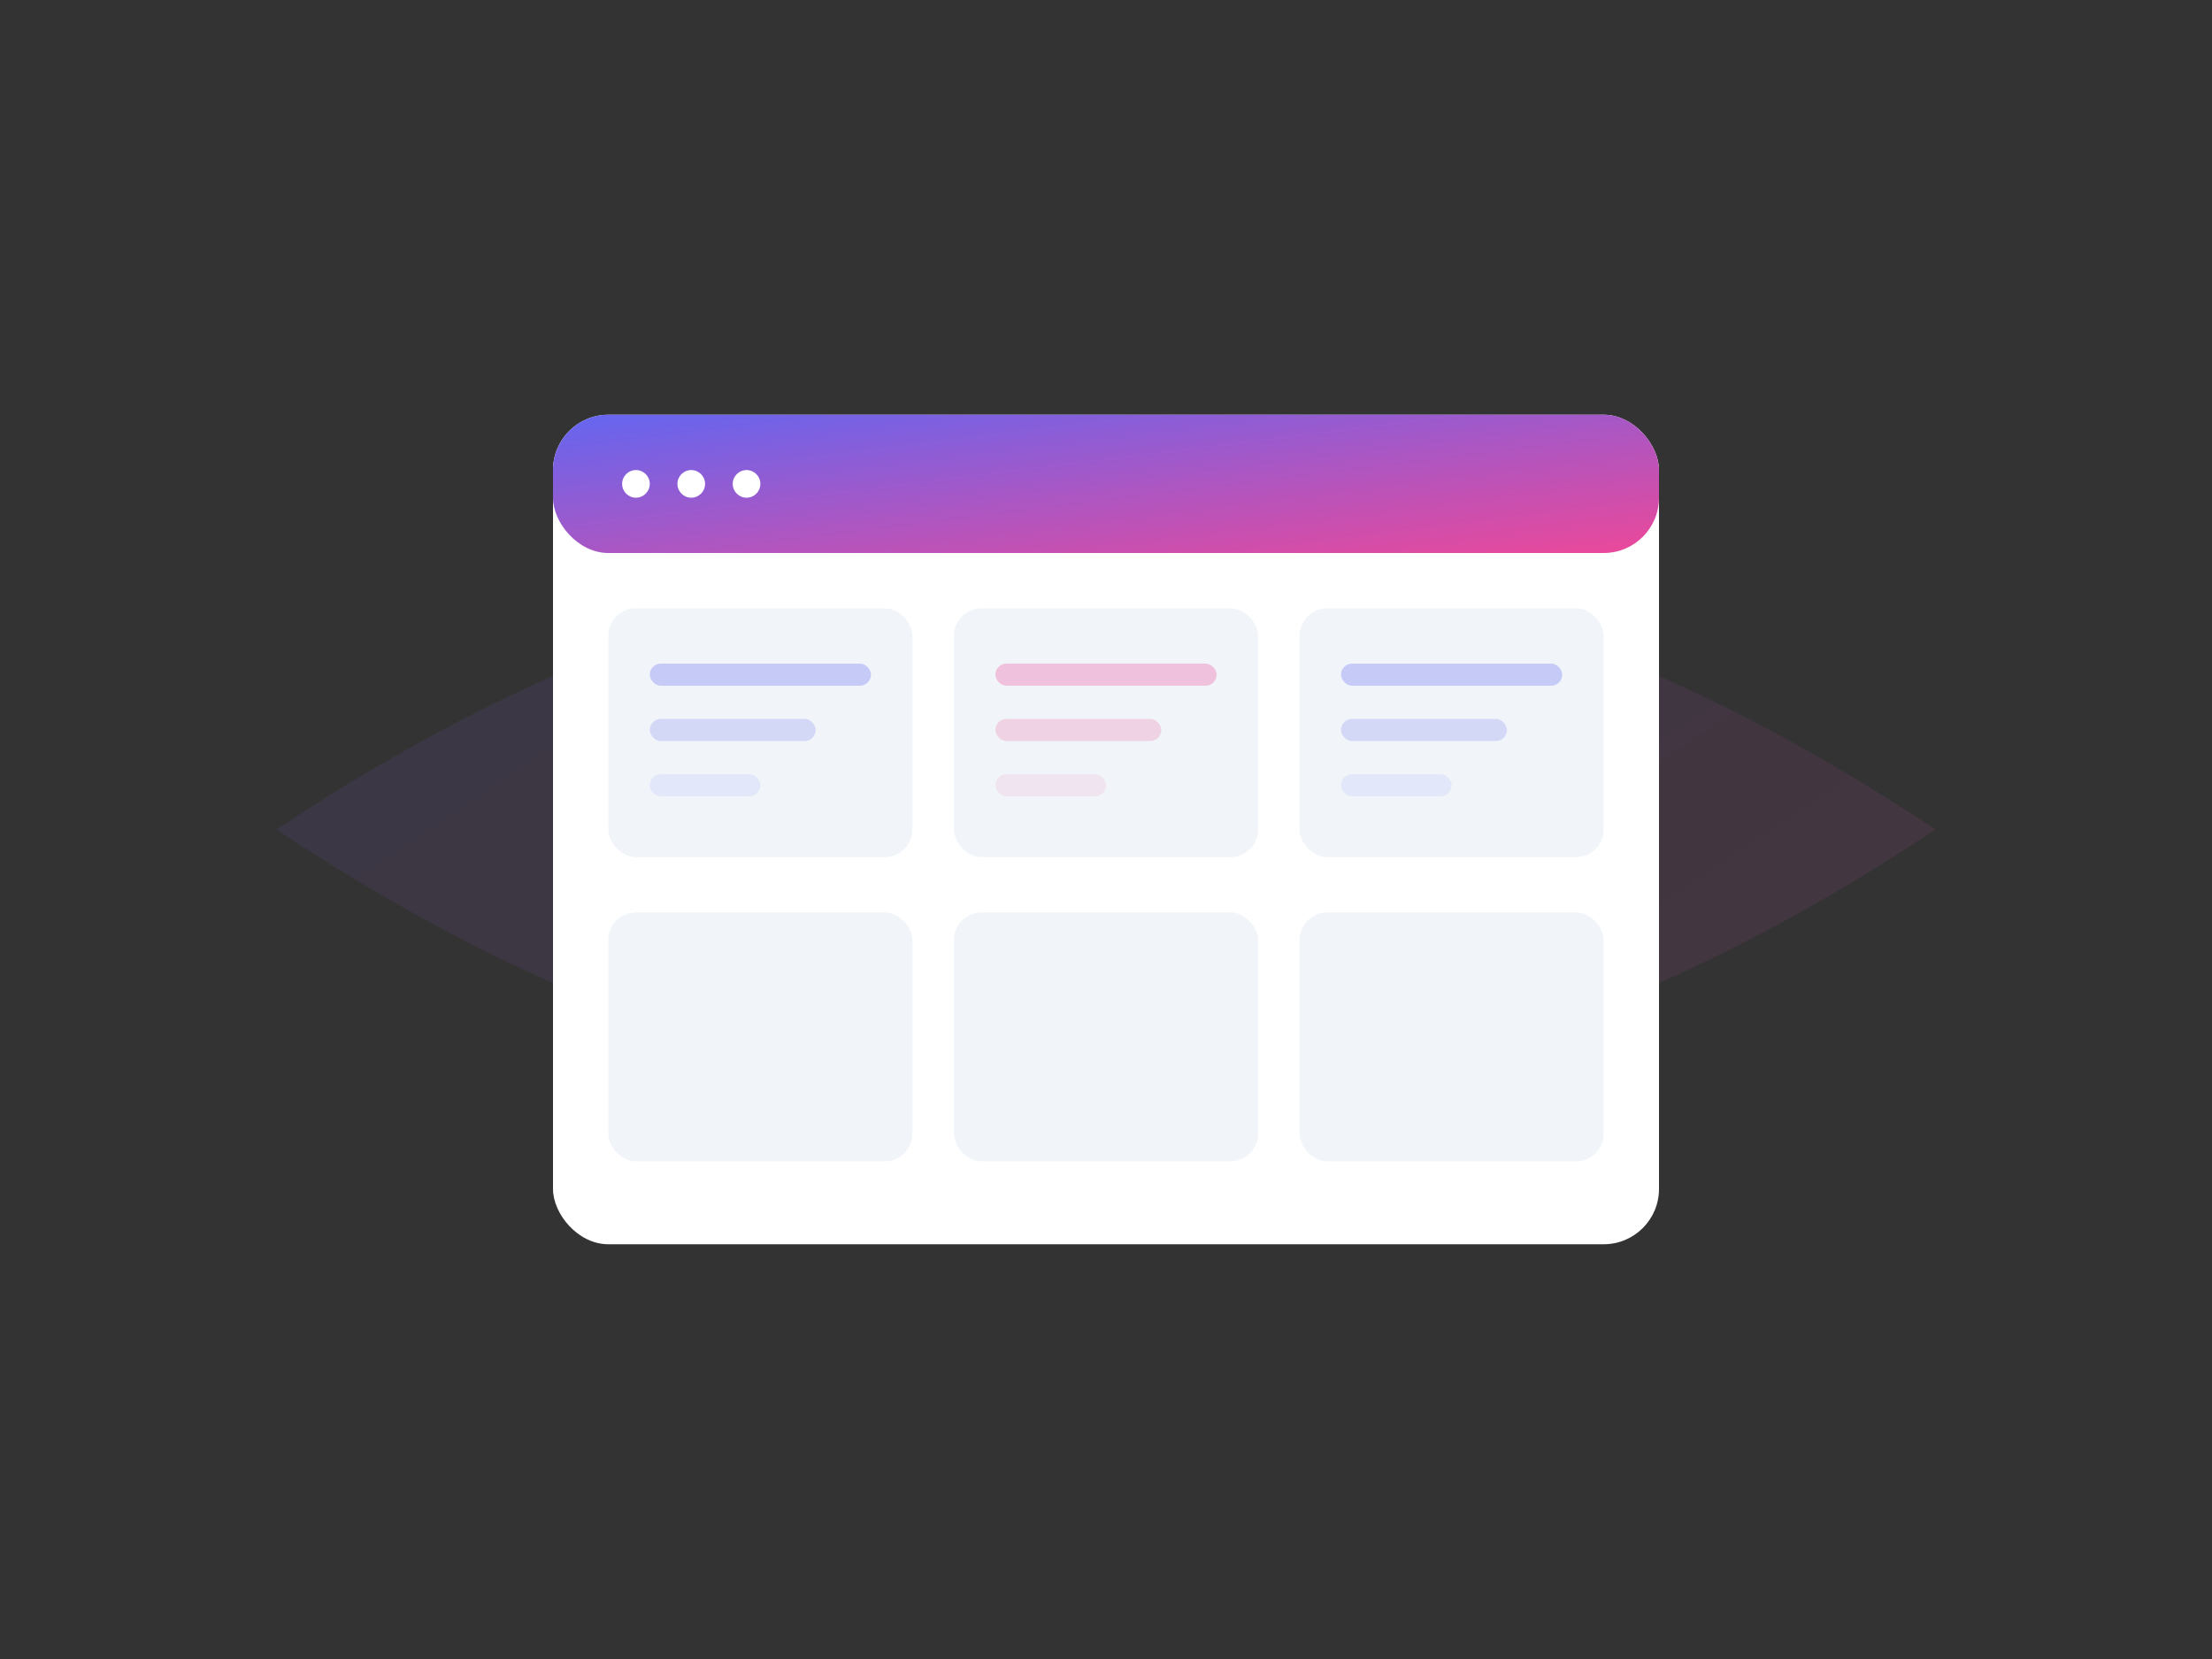 <?xml version="1.0" encoding="UTF-8"?>
<svg width="800" height="600" viewBox="0 0 800 600" fill="none" xmlns="http://www.w3.org/2000/svg">
  <rect x="0" y="0" width="800" height="600" fill="#333333" stroke="none"/>
  <!-- Background Gradient -->
  <defs>
    <linearGradient id="grad1" x1="0%" y1="0%" x2="100%" y2="100%">
      <stop offset="0%" style="stop-color:#6366F1;stop-opacity:0.1" />
      <stop offset="100%" style="stop-color:#EC4899;stop-opacity:0.1" />
    </linearGradient>
    <linearGradient id="grad2" x1="0%" y1="0%" x2="100%" y2="100%">
      <stop offset="0%" style="stop-color:#6366F1" />
      <stop offset="100%" style="stop-color:#EC4899" />
    </linearGradient>
  </defs>
  
  <!-- Abstract Background Shape -->
  <path d="M100,300 Q400,100 700,300 Q400,500 100,300" fill="url(#grad1)" />
  
  <!-- Project Board -->
  <rect x="200" y="150" width="400" height="300" rx="20" fill="#ffffff" filter="drop-shadow(0px 8px 24px rgba(99, 102, 241, 0.2))" />
  
  <!-- Board Header -->
  <rect x="200" y="150" width="400" height="50" rx="20" fill="url(#grad2)" />
  
  <!-- Task Cards -->
  <rect x="220" y="220" width="110" height="90" rx="10" fill="#F1F5F9" />
  <rect x="345" y="220" width="110" height="90" rx="10" fill="#F1F5F9" />
  <rect x="470" y="220" width="110" height="90" rx="10" fill="#F1F5F9" />
  
  <rect x="220" y="330" width="110" height="90" rx="10" fill="#F1F5F9" />
  <rect x="345" y="330" width="110" height="90" rx="10" fill="#F1F5F9" />
  <rect x="470" y="330" width="110" height="90" rx="10" fill="#F1F5F9" />
  
  <!-- Decorative Elements -->
  <circle cx="230" cy="175" r="5" fill="#ffffff" />
  <circle cx="250" cy="175" r="5" fill="#ffffff" />
  <circle cx="270" cy="175" r="5" fill="#ffffff" />
  
  <!-- Animation Elements -->
  <g>
    <rect x="235" y="240" width="80" height="8" rx="4" fill="#6366F1" opacity="0.3" />
    <rect x="235" y="260" width="60" height="8" rx="4" fill="#6366F1" opacity="0.2" />
    <rect x="235" y="280" width="40" height="8" rx="4" fill="#6366F1" opacity="0.1" />
  </g>
  
  <g>
    <rect x="360" y="240" width="80" height="8" rx="4" fill="#EC4899" opacity="0.3" />
    <rect x="360" y="260" width="60" height="8" rx="4" fill="#EC4899" opacity="0.2" />
    <rect x="360" y="280" width="40" height="8" rx="4" fill="#EC4899" opacity="0.1" />
  </g>
  
  <g>
    <rect x="485" y="240" width="80" height="8" rx="4" fill="#6366F1" opacity="0.3" />
    <rect x="485" y="260" width="60" height="8" rx="4" fill="#6366F1" opacity="0.2" />
    <rect x="485" y="280" width="40" height="8" rx="4" fill="#6366F1" opacity="0.1" />
  </g>
</svg>